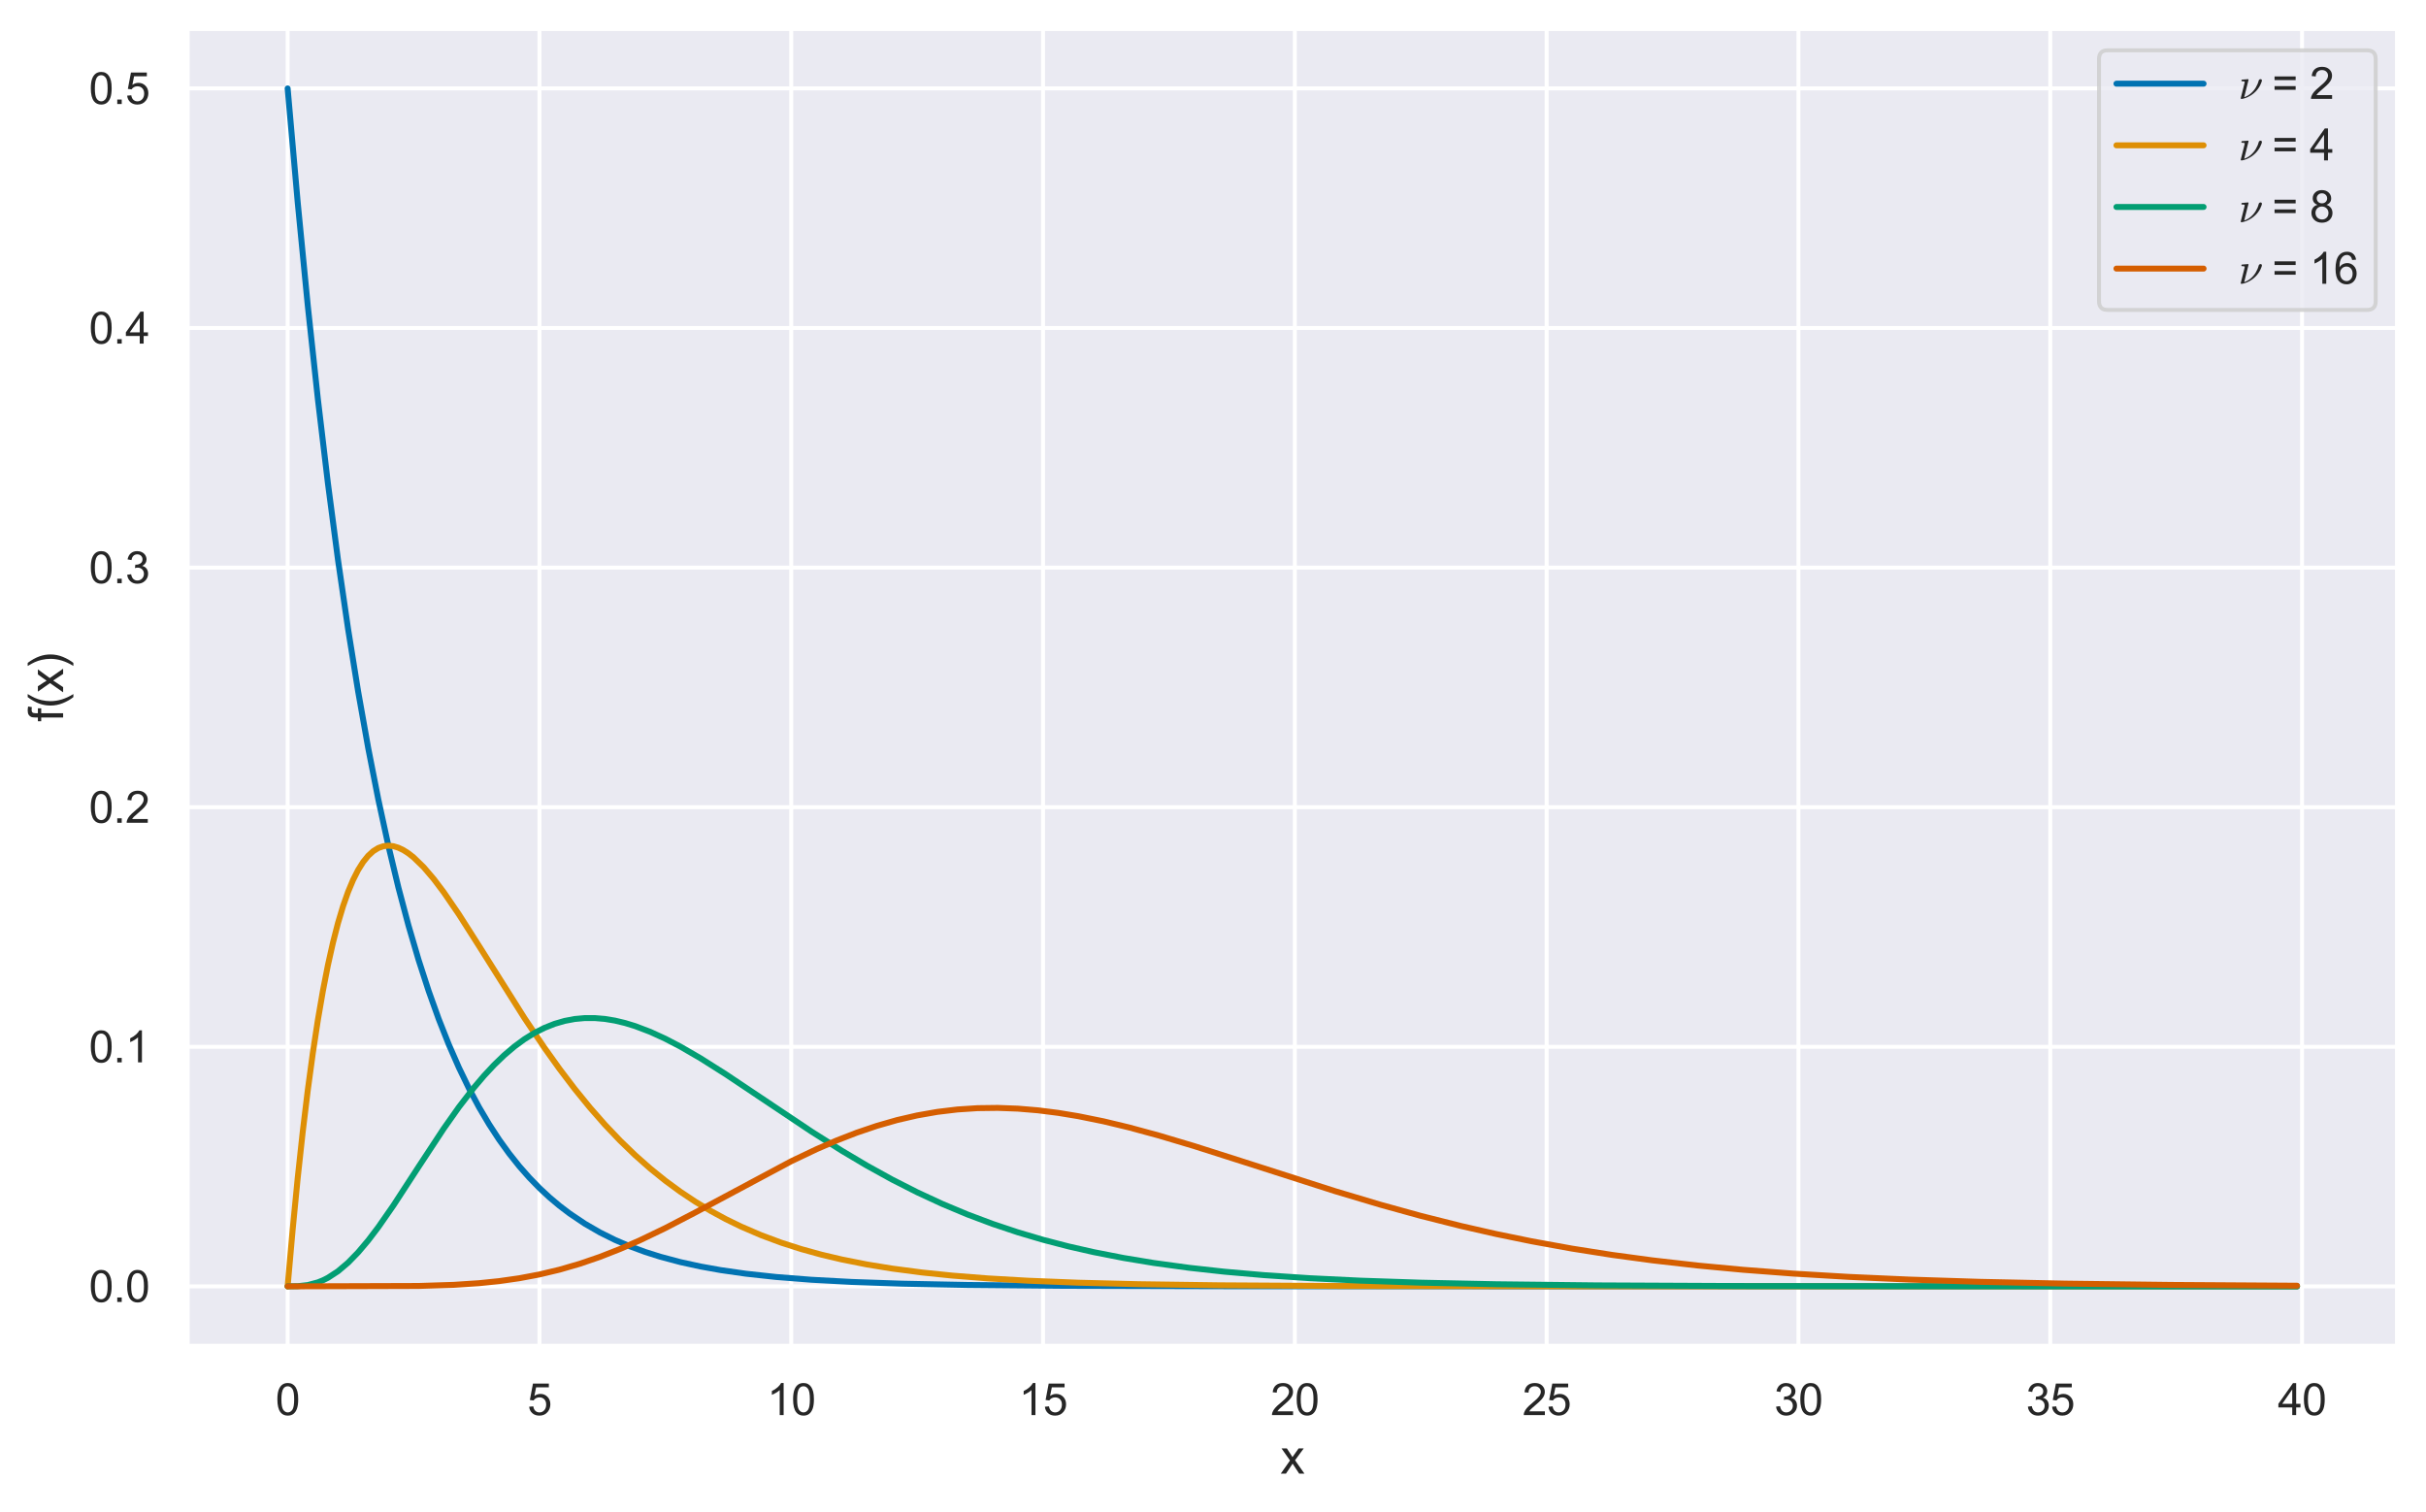 <?xml version="1.0" encoding="utf-8" standalone="no"?>
<!DOCTYPE svg PUBLIC "-//W3C//DTD SVG 1.1//EN"
  "http://www.w3.org/Graphics/SVG/1.1/DTD/svg11.dtd">
<svg xmlns:xlink="http://www.w3.org/1999/xlink" width="612.451pt" height="381.574pt" viewBox="0 0 612.451 381.574" xmlns="http://www.w3.org/2000/svg" version="1.1">
 <defs>
  <style type="text/css">*{stroke-linejoin: round; stroke-linecap: butt}</style>
 </defs>
 <g id="figure_1">
  <g id="patch_1">
   <path d="M 0 381.574 
L 612.451 381.574 
L 612.451 0 
L 0 0 
z
" style="fill: #ffffff"/>
  </g>
  <g id="axes_1">
   <g id="patch_2">
    <path d="M 47.251 339.84 
L 605.251 339.84 
L 605.251 7.2 
L 47.251 7.2 
z
" style="fill: #eaeaf2"/>
   </g>
   <g id="matplotlib.axis_1">
    <g id="xtick_1">
     <g id="line2d_1">
      <path d="M 72.615 339.84 
L 72.615 7.2 
" clip-path="url(#pbbc2c65a11)" style="fill: none; stroke: #ffffff; stroke-linecap: round"/>
     </g>
     <g id="text_1">
      <!-- 0 -->
      <g style="fill: #262626" transform="translate(69.556 357.214) scale(0.11 -0.11)">
       <defs>
        <path id="ArialMT-30" d="M 266 2259 
Q 266 3072 433 3567 
Q 600 4063 929 4331 
Q 1259 4600 1759 4600 
Q 2128 4600 2406 4451 
Q 2684 4303 2865 4023 
Q 3047 3744 3150 3342 
Q 3253 2941 3253 2259 
Q 3253 1453 3087 958 
Q 2922 463 2592 192 
Q 2263 -78 1759 -78 
Q 1097 -78 719 397 
Q 266 969 266 2259 
z
M 844 2259 
Q 844 1131 1108 757 
Q 1372 384 1759 384 
Q 2147 384 2411 759 
Q 2675 1134 2675 2259 
Q 2675 3391 2411 3762 
Q 2147 4134 1753 4134 
Q 1366 4134 1134 3806 
Q 844 3388 844 2259 
z
" transform="scale(0.016)"/>
       </defs>
       <use xlink:href="#ArialMT-30"/>
      </g>
     </g>
    </g>
    <g id="xtick_2">
     <g id="line2d_2">
      <path d="M 136.183 339.84 
L 136.183 7.2 
" clip-path="url(#pbbc2c65a11)" style="fill: none; stroke: #ffffff; stroke-linecap: round"/>
     </g>
     <g id="text_2">
      <!-- 5 -->
      <g style="fill: #262626" transform="translate(133.124 357.214) scale(0.11 -0.11)">
       <defs>
        <path id="ArialMT-35" d="M 266 1200 
L 856 1250 
Q 922 819 1161 601 
Q 1400 384 1738 384 
Q 2144 384 2425 690 
Q 2706 997 2706 1503 
Q 2706 1984 2436 2262 
Q 2166 2541 1728 2541 
Q 1456 2541 1237 2417 
Q 1019 2294 894 2097 
L 366 2166 
L 809 4519 
L 3088 4519 
L 3088 3981 
L 1259 3981 
L 1013 2750 
Q 1425 3038 1878 3038 
Q 2478 3038 2890 2622 
Q 3303 2206 3303 1553 
Q 3303 931 2941 478 
Q 2500 -78 1738 -78 
Q 1113 -78 717 272 
Q 322 622 266 1200 
z
" transform="scale(0.016)"/>
       </defs>
       <use xlink:href="#ArialMT-35"/>
      </g>
     </g>
    </g>
    <g id="xtick_3">
     <g id="line2d_3">
      <path d="M 199.751 339.84 
L 199.751 7.2 
" clip-path="url(#pbbc2c65a11)" style="fill: none; stroke: #ffffff; stroke-linecap: round"/>
     </g>
     <g id="text_3">
      <!-- 10 -->
      <g style="fill: #262626" transform="translate(193.634 357.214) scale(0.11 -0.11)">
       <defs>
        <path id="ArialMT-31" d="M 2384 0 
L 1822 0 
L 1822 3584 
Q 1619 3391 1289 3197 
Q 959 3003 697 2906 
L 697 3450 
Q 1169 3672 1522 3987 
Q 1875 4303 2022 4600 
L 2384 4600 
L 2384 0 
z
" transform="scale(0.016)"/>
       </defs>
       <use xlink:href="#ArialMT-31"/>
       <use xlink:href="#ArialMT-30" x="55.615"/>
      </g>
     </g>
    </g>
    <g id="xtick_4">
     <g id="line2d_4">
      <path d="M 263.319 339.84 
L 263.319 7.2 
" clip-path="url(#pbbc2c65a11)" style="fill: none; stroke: #ffffff; stroke-linecap: round"/>
     </g>
     <g id="text_4">
      <!-- 15 -->
      <g style="fill: #262626" transform="translate(257.202 357.214) scale(0.11 -0.11)">
       <use xlink:href="#ArialMT-31"/>
       <use xlink:href="#ArialMT-35" x="55.615"/>
      </g>
     </g>
    </g>
    <g id="xtick_5">
     <g id="line2d_5">
      <path d="M 326.887 339.84 
L 326.887 7.2 
" clip-path="url(#pbbc2c65a11)" style="fill: none; stroke: #ffffff; stroke-linecap: round"/>
     </g>
     <g id="text_5">
      <!-- 20 -->
      <g style="fill: #262626" transform="translate(320.77 357.214) scale(0.11 -0.11)">
       <defs>
        <path id="ArialMT-32" d="M 3222 541 
L 3222 0 
L 194 0 
Q 188 203 259 391 
Q 375 700 629 1000 
Q 884 1300 1366 1694 
Q 2113 2306 2375 2664 
Q 2638 3022 2638 3341 
Q 2638 3675 2398 3904 
Q 2159 4134 1775 4134 
Q 1369 4134 1125 3890 
Q 881 3647 878 3216 
L 300 3275 
Q 359 3922 746 4261 
Q 1134 4600 1788 4600 
Q 2447 4600 2831 4234 
Q 3216 3869 3216 3328 
Q 3216 3053 3103 2787 
Q 2991 2522 2730 2228 
Q 2469 1934 1863 1422 
Q 1356 997 1212 845 
Q 1069 694 975 541 
L 3222 541 
z
" transform="scale(0.016)"/>
       </defs>
       <use xlink:href="#ArialMT-32"/>
       <use xlink:href="#ArialMT-30" x="55.615"/>
      </g>
     </g>
    </g>
    <g id="xtick_6">
     <g id="line2d_6">
      <path d="M 390.455 339.84 
L 390.455 7.2 
" clip-path="url(#pbbc2c65a11)" style="fill: none; stroke: #ffffff; stroke-linecap: round"/>
     </g>
     <g id="text_6">
      <!-- 25 -->
      <g style="fill: #262626" transform="translate(384.338 357.214) scale(0.11 -0.11)">
       <use xlink:href="#ArialMT-32"/>
       <use xlink:href="#ArialMT-35" x="55.615"/>
      </g>
     </g>
    </g>
    <g id="xtick_7">
     <g id="line2d_7">
      <path d="M 454.023 339.84 
L 454.023 7.2 
" clip-path="url(#pbbc2c65a11)" style="fill: none; stroke: #ffffff; stroke-linecap: round"/>
     </g>
     <g id="text_7">
      <!-- 30 -->
      <g style="fill: #262626" transform="translate(447.906 357.214) scale(0.11 -0.11)">
       <defs>
        <path id="ArialMT-33" d="M 269 1209 
L 831 1284 
Q 928 806 1161 595 
Q 1394 384 1728 384 
Q 2125 384 2398 659 
Q 2672 934 2672 1341 
Q 2672 1728 2419 1979 
Q 2166 2231 1775 2231 
Q 1616 2231 1378 2169 
L 1441 2663 
Q 1497 2656 1531 2656 
Q 1891 2656 2178 2843 
Q 2466 3031 2466 3422 
Q 2466 3731 2256 3934 
Q 2047 4138 1716 4138 
Q 1388 4138 1169 3931 
Q 950 3725 888 3313 
L 325 3413 
Q 428 3978 793 4289 
Q 1159 4600 1703 4600 
Q 2078 4600 2393 4439 
Q 2709 4278 2876 4000 
Q 3044 3722 3044 3409 
Q 3044 3113 2884 2869 
Q 2725 2625 2413 2481 
Q 2819 2388 3044 2092 
Q 3269 1797 3269 1353 
Q 3269 753 2831 336 
Q 2394 -81 1725 -81 
Q 1122 -81 723 278 
Q 325 638 269 1209 
z
" transform="scale(0.016)"/>
       </defs>
       <use xlink:href="#ArialMT-33"/>
       <use xlink:href="#ArialMT-30" x="55.615"/>
      </g>
     </g>
    </g>
    <g id="xtick_8">
     <g id="line2d_8">
      <path d="M 517.591 339.84 
L 517.591 7.2 
" clip-path="url(#pbbc2c65a11)" style="fill: none; stroke: #ffffff; stroke-linecap: round"/>
     </g>
     <g id="text_8">
      <!-- 35 -->
      <g style="fill: #262626" transform="translate(511.474 357.214) scale(0.11 -0.11)">
       <use xlink:href="#ArialMT-33"/>
       <use xlink:href="#ArialMT-35" x="55.615"/>
      </g>
     </g>
    </g>
    <g id="xtick_9">
     <g id="line2d_9">
      <path d="M 581.159 339.84 
L 581.159 7.2 
" clip-path="url(#pbbc2c65a11)" style="fill: none; stroke: #ffffff; stroke-linecap: round"/>
     </g>
     <g id="text_9">
      <!-- 40 -->
      <g style="fill: #262626" transform="translate(575.042 357.214) scale(0.11 -0.11)">
       <defs>
        <path id="ArialMT-34" d="M 2069 0 
L 2069 1097 
L 81 1097 
L 81 1613 
L 2172 4581 
L 2631 4581 
L 2631 1613 
L 3250 1613 
L 3250 1097 
L 2631 1097 
L 2631 0 
L 2069 0 
z
M 2069 1613 
L 2069 3678 
L 634 1613 
L 2069 1613 
z
" transform="scale(0.016)"/>
       </defs>
       <use xlink:href="#ArialMT-34"/>
       <use xlink:href="#ArialMT-30" x="55.615"/>
      </g>
     </g>
    </g>
    <g id="text_10">
     <!-- x -->
     <g style="fill: #262626" transform="translate(323.251 371.989) scale(0.12 -0.12)">
      <defs>
       <path id="ArialMT-78" d="M 47 0 
L 1259 1725 
L 138 3319 
L 841 3319 
L 1350 2541 
Q 1494 2319 1581 2169 
Q 1719 2375 1834 2534 
L 2394 3319 
L 3066 3319 
L 1919 1756 
L 3153 0 
L 2463 0 
L 1781 1031 
L 1600 1309 
L 728 0 
L 47 0 
z
" transform="scale(0.016)"/>
      </defs>
      <use xlink:href="#ArialMT-78"/>
     </g>
    </g>
   </g>
   <g id="matplotlib.axis_2">
    <g id="ytick_1">
     <g id="line2d_10">
      <path d="M 47.251 324.72 
L 605.251 324.72 
" clip-path="url(#pbbc2c65a11)" style="fill: none; stroke: #ffffff; stroke-linecap: round"/>
     </g>
     <g id="text_11">
      <!-- 0.0 -->
      <g style="fill: #262626" transform="translate(22.461 328.657) scale(0.11 -0.11)">
       <defs>
        <path id="ArialMT-2e" d="M 581 0 
L 581 641 
L 1222 641 
L 1222 0 
L 581 0 
z
" transform="scale(0.016)"/>
       </defs>
       <use xlink:href="#ArialMT-30"/>
       <use xlink:href="#ArialMT-2e" x="55.615"/>
       <use xlink:href="#ArialMT-30" x="83.398"/>
      </g>
     </g>
    </g>
    <g id="ytick_2">
     <g id="line2d_11">
      <path d="M 47.251 264.24 
L 605.251 264.24 
" clip-path="url(#pbbc2c65a11)" style="fill: none; stroke: #ffffff; stroke-linecap: round"/>
     </g>
     <g id="text_12">
      <!-- 0.1 -->
      <g style="fill: #262626" transform="translate(22.461 268.177) scale(0.11 -0.11)">
       <use xlink:href="#ArialMT-30"/>
       <use xlink:href="#ArialMT-2e" x="55.615"/>
       <use xlink:href="#ArialMT-31" x="83.398"/>
      </g>
     </g>
    </g>
    <g id="ytick_3">
     <g id="line2d_12">
      <path d="M 47.251 203.76 
L 605.251 203.76 
" clip-path="url(#pbbc2c65a11)" style="fill: none; stroke: #ffffff; stroke-linecap: round"/>
     </g>
     <g id="text_13">
      <!-- 0.2 -->
      <g style="fill: #262626" transform="translate(22.461 207.697) scale(0.11 -0.11)">
       <use xlink:href="#ArialMT-30"/>
       <use xlink:href="#ArialMT-2e" x="55.615"/>
       <use xlink:href="#ArialMT-32" x="83.398"/>
      </g>
     </g>
    </g>
    <g id="ytick_4">
     <g id="line2d_13">
      <path d="M 47.251 143.28 
L 605.251 143.28 
" clip-path="url(#pbbc2c65a11)" style="fill: none; stroke: #ffffff; stroke-linecap: round"/>
     </g>
     <g id="text_14">
      <!-- 0.3 -->
      <g style="fill: #262626" transform="translate(22.461 147.217) scale(0.11 -0.11)">
       <use xlink:href="#ArialMT-30"/>
       <use xlink:href="#ArialMT-2e" x="55.615"/>
       <use xlink:href="#ArialMT-33" x="83.398"/>
      </g>
     </g>
    </g>
    <g id="ytick_5">
     <g id="line2d_14">
      <path d="M 47.251 82.8 
L 605.251 82.8 
" clip-path="url(#pbbc2c65a11)" style="fill: none; stroke: #ffffff; stroke-linecap: round"/>
     </g>
     <g id="text_15">
      <!-- 0.4 -->
      <g style="fill: #262626" transform="translate(22.461 86.737) scale(0.11 -0.11)">
       <use xlink:href="#ArialMT-30"/>
       <use xlink:href="#ArialMT-2e" x="55.615"/>
       <use xlink:href="#ArialMT-34" x="83.398"/>
      </g>
     </g>
    </g>
    <g id="ytick_6">
     <g id="line2d_15">
      <path d="M 47.251 22.32 
L 605.251 22.32 
" clip-path="url(#pbbc2c65a11)" style="fill: none; stroke: #ffffff; stroke-linecap: round"/>
     </g>
     <g id="text_16">
      <!-- 0.5 -->
      <g style="fill: #262626" transform="translate(22.461 26.257) scale(0.11 -0.11)">
       <use xlink:href="#ArialMT-30"/>
       <use xlink:href="#ArialMT-2e" x="55.615"/>
       <use xlink:href="#ArialMT-35" x="83.398"/>
      </g>
     </g>
    </g>
    <g id="text_17">
     <!-- f(x) -->
     <g style="fill: #262626" transform="translate(15.936 182.183) rotate(-90) scale(0.12 -0.12)">
      <defs>
       <path id="ArialMT-66" d="M 556 0 
L 556 2881 
L 59 2881 
L 59 3319 
L 556 3319 
L 556 3672 
Q 556 4006 616 4169 
Q 697 4388 901 4523 
Q 1106 4659 1475 4659 
Q 1713 4659 2000 4603 
L 1916 4113 
Q 1741 4144 1584 4144 
Q 1328 4144 1222 4034 
Q 1116 3925 1116 3625 
L 1116 3319 
L 1763 3319 
L 1763 2881 
L 1116 2881 
L 1116 0 
L 556 0 
z
" transform="scale(0.016)"/>
       <path id="ArialMT-28" d="M 1497 -1347 
Q 1031 -759 709 28 
Q 388 816 388 1659 
Q 388 2403 628 3084 
Q 909 3875 1497 4659 
L 1900 4659 
Q 1522 4009 1400 3731 
Q 1209 3300 1100 2831 
Q 966 2247 966 1656 
Q 966 153 1900 -1347 
L 1497 -1347 
z
" transform="scale(0.016)"/>
       <path id="ArialMT-29" d="M 791 -1347 
L 388 -1347 
Q 1322 153 1322 1656 
Q 1322 2244 1188 2822 
Q 1081 3291 891 3722 
Q 769 4003 388 4659 
L 791 4659 
Q 1378 3875 1659 3084 
Q 1900 2403 1900 1659 
Q 1900 816 1576 28 
Q 1253 -759 791 -1347 
z
" transform="scale(0.016)"/>
      </defs>
      <use xlink:href="#ArialMT-66"/>
      <use xlink:href="#ArialMT-28" x="27.783"/>
      <use xlink:href="#ArialMT-78" x="61.084"/>
      <use xlink:href="#ArialMT-29" x="111.084"/>
     </g>
    </g>
   </g>
   <g id="line2d_16">
    <path d="M 72.615 22.32 
L 75.158 51.097 
L 77.7 77.136 
L 80.243 100.697 
L 82.786 122.015 
L 85.328 141.305 
L 87.871 158.759 
L 90.414 174.553 
L 92.957 188.843 
L 95.499 201.773 
L 98.042 213.473 
L 100.585 224.06 
L 103.128 233.639 
L 105.67 242.306 
L 108.213 250.149 
L 110.756 257.245 
L 113.298 263.666 
L 115.841 269.477 
L 118.384 274.734 
L 120.927 279.49 
L 123.469 283.795 
L 126.012 287.689 
L 128.555 291.213 
L 131.097 294.402 
L 133.64 297.287 
L 136.183 299.897 
L 138.726 302.26 
L 141.268 304.397 
L 143.811 306.331 
L 147.625 308.892 
L 151.439 311.097 
L 155.253 312.995 
L 159.067 314.628 
L 162.881 316.034 
L 166.696 317.244 
L 171.781 318.599 
L 176.866 319.708 
L 181.952 320.617 
L 188.309 321.524 
L 195.937 322.353 
L 204.836 323.052 
L 215.007 323.602 
L 227.721 324.042 
L 244.249 324.366 
L 268.404 324.583 
L 310.359 324.694 
L 446.395 324.72 
L 579.888 324.72 
L 579.888 324.72 
" clip-path="url(#pbbc2c65a11)" style="fill: none; stroke: #0173b2; stroke-width: 1.5; stroke-linecap: round"/>
   </g>
   <g id="line2d_17">
    <path d="M 72.615 324.72 
L 73.886 310.337 
L 75.158 297.358 
L 76.429 285.678 
L 77.7 275.203 
L 78.972 265.843 
L 80.243 257.513 
L 81.514 250.136 
L 82.786 243.638 
L 84.057 237.952 
L 85.328 233.013 
L 86.6 228.762 
L 87.871 225.144 
L 89.143 222.107 
L 90.414 219.603 
L 91.685 217.587 
L 92.957 216.018 
L 94.228 214.857 
L 95.499 214.068 
L 96.771 213.617 
L 98.042 213.473 
L 99.313 213.608 
L 100.585 213.994 
L 101.856 214.606 
L 103.128 215.423 
L 104.399 216.421 
L 106.942 218.888 
L 109.484 221.866 
L 112.027 225.235 
L 115.841 230.806 
L 120.927 238.784 
L 132.369 256.947 
L 137.454 264.51 
L 141.268 269.848 
L 145.082 274.867 
L 148.896 279.553 
L 152.711 283.901 
L 156.525 287.914 
L 160.339 291.6 
L 164.153 294.974 
L 167.967 298.051 
L 171.781 300.847 
L 175.595 303.382 
L 179.409 305.674 
L 183.223 307.742 
L 187.037 309.603 
L 192.123 311.793 
L 197.208 313.686 
L 202.294 315.317 
L 207.379 316.72 
L 212.465 317.923 
L 218.821 319.186 
L 225.178 320.223 
L 232.806 321.222 
L 240.434 322.005 
L 249.334 322.705 
L 259.505 323.292 
L 272.218 323.795 
L 287.475 324.173 
L 307.817 324.451 
L 338.329 324.629 
L 398.083 324.709 
L 579.888 324.72 
L 579.888 324.72 
" clip-path="url(#pbbc2c65a11)" style="fill: none; stroke: #de8f05; stroke-width: 1.5; stroke-linecap: round"/>
   </g>
   <g id="line2d_18">
    <path d="M 72.615 324.72 
L 75.158 324.674 
L 77.7 324.39 
L 80.243 323.712 
L 81.514 323.197 
L 82.786 322.558 
L 85.328 320.899 
L 87.871 318.745 
L 90.414 316.135 
L 92.957 313.125 
L 95.499 309.782 
L 99.313 304.303 
L 105.67 294.543 
L 112.027 284.885 
L 115.841 279.485 
L 119.655 274.543 
L 122.198 271.551 
L 124.741 268.823 
L 127.283 266.374 
L 129.826 264.212 
L 132.369 262.34 
L 134.912 260.76 
L 137.454 259.467 
L 139.997 258.454 
L 142.54 257.713 
L 145.082 257.232 
L 147.625 256.998 
L 150.168 256.998 
L 152.711 257.215 
L 155.253 257.635 
L 157.796 258.242 
L 160.339 259.019 
L 164.153 260.469 
L 167.967 262.214 
L 171.781 264.203 
L 176.866 267.153 
L 183.223 271.175 
L 192.123 277.127 
L 204.836 285.626 
L 212.465 290.451 
L 218.821 294.224 
L 225.178 297.735 
L 231.535 300.966 
L 237.892 303.911 
L 244.249 306.571 
L 250.605 308.956 
L 256.962 311.08 
L 263.319 312.96 
L 269.676 314.615 
L 276.033 316.063 
L 283.661 317.558 
L 291.289 318.818 
L 300.188 320.032 
L 309.088 321.014 
L 319.259 321.901 
L 330.701 322.661 
L 343.415 323.277 
L 358.671 323.787 
L 377.741 324.185 
L 403.169 324.47 
L 441.309 324.643 
L 517.591 324.713 
L 579.888 324.719 
L 579.888 324.719 
" clip-path="url(#pbbc2c65a11)" style="fill: none; stroke: #029e73; stroke-width: 1.5; stroke-linecap: round"/>
   </g>
   <g id="line2d_19">
    <path d="M 72.615 324.72 
L 105.67 324.617 
L 114.57 324.336 
L 120.927 323.918 
L 126.012 323.397 
L 131.097 322.672 
L 136.183 321.714 
L 141.268 320.502 
L 146.354 319.025 
L 151.439 317.283 
L 156.525 315.289 
L 161.61 313.063 
L 167.967 310.005 
L 175.595 306.037 
L 199.751 293.136 
L 206.108 290.109 
L 211.193 287.905 
L 216.279 285.929 
L 221.364 284.205 
L 226.449 282.748 
L 231.535 281.571 
L 236.62 280.678 
L 241.706 280.068 
L 246.791 279.735 
L 251.877 279.67 
L 256.962 279.858 
L 262.048 280.282 
L 267.133 280.925 
L 272.218 281.764 
L 278.575 283.056 
L 284.932 284.578 
L 292.56 286.647 
L 301.46 289.304 
L 314.173 293.357 
L 337.058 300.692 
L 348.5 304.111 
L 358.671 306.921 
L 368.842 309.483 
L 377.741 311.511 
L 386.641 313.336 
L 396.812 315.182 
L 406.983 316.783 
L 417.154 318.158 
L 428.596 319.461 
L 440.038 320.535 
L 452.752 321.499 
L 466.737 322.327 
L 481.993 323.007 
L 499.792 323.574 
L 521.405 324.028 
L 548.104 324.357 
L 579.888 324.556 
L 579.888 324.556 
" clip-path="url(#pbbc2c65a11)" style="fill: none; stroke: #d55e00; stroke-width: 1.5; stroke-linecap: round"/>
   </g>
   <g id="patch_3">
    <path d="M 47.251 339.84 
L 47.251 7.2 
" style="fill: none; stroke: #ffffff; stroke-width: 1.25; stroke-linejoin: miter; stroke-linecap: square"/>
   </g>
   <g id="patch_4">
    <path d="M 605.251 339.84 
L 605.251 7.2 
" style="fill: none; stroke: #ffffff; stroke-width: 1.25; stroke-linejoin: miter; stroke-linecap: square"/>
   </g>
   <g id="patch_5">
    <path d="M 47.251 339.84 
L 605.251 339.84 
" style="fill: none; stroke: #ffffff; stroke-width: 1.25; stroke-linejoin: miter; stroke-linecap: square"/>
   </g>
   <g id="patch_6">
    <path d="M 47.251 7.2 
L 605.251 7.2 
" style="fill: none; stroke: #ffffff; stroke-width: 1.25; stroke-linejoin: miter; stroke-linecap: square"/>
   </g>
   <g id="legend_1">
    <g id="patch_7">
     <path d="M 532.101 78.239 
L 597.551 78.239 
Q 599.751 78.239 599.751 76.039 
L 599.751 14.9 
Q 599.751 12.7 597.551 12.7 
L 532.101 12.7 
Q 529.901 12.7 529.901 14.9 
L 529.901 76.039 
Q 529.901 78.239 532.101 78.239 
z
" style="fill: #eaeaf2; opacity: 0.8; stroke: #cccccc; stroke-linejoin: miter"/>
    </g>
    <g id="line2d_20">
     <path d="M 534.301 21.124 
L 545.301 21.124 
L 556.301 21.124 
" style="fill: none; stroke: #0173b2; stroke-width: 1.5; stroke-linecap: round"/>
    </g>
    <g id="text_18">
     <!-- $\nu$ = 2 -->
     <g style="fill: #262626" transform="translate(565.101 24.974) scale(0.11 -0.11)">
      <defs>
       <path id="Cmmi10-ba" d="M 403 0 
Q 325 0 325 84 
L 872 2259 
Q 897 2369 903 2431 
Q 903 2534 488 2534 
Q 422 2534 422 2619 
Q 425 2634 436 2675 
Q 447 2716 464 2737 
Q 481 2759 513 2759 
L 1375 2828 
Q 1453 2828 1453 2747 
L 825 238 
Q 1331 406 1757 765 
Q 2184 1125 2479 1612 
Q 2775 2100 2906 2625 
Q 2931 2716 3006 2772 
Q 3081 2828 3175 2828 
Q 3259 2828 3312 2778 
Q 3366 2728 3366 2644 
Q 3366 2541 3281 2330 
Q 3197 2119 3116 1953 
Q 2863 1450 2444 1031 
Q 2181 769 1879 566 
Q 1578 363 1250 220 
Q 922 78 556 0 
L 403 0 
z
" transform="scale(0.016)"/>
       <path id="ArialMT-20" transform="scale(0.016)"/>
       <path id="ArialMT-3d" d="M 3381 2694 
L 356 2694 
L 356 3219 
L 3381 3219 
L 3381 2694 
z
M 3381 1303 
L 356 1303 
L 356 1828 
L 3381 1828 
L 3381 1303 
z
" transform="scale(0.016)"/>
      </defs>
      <use xlink:href="#Cmmi10-ba" transform="translate(0 0.125)"/>
      <use xlink:href="#ArialMT-20" transform="translate(49.414 0.125)"/>
      <use xlink:href="#ArialMT-3d" transform="translate(77.197 0.125)"/>
      <use xlink:href="#ArialMT-20" transform="translate(135.596 0.125)"/>
      <use xlink:href="#ArialMT-32" transform="translate(163.379 0.125)"/>
     </g>
    </g>
    <g id="line2d_21">
     <path d="M 534.301 36.683 
L 545.301 36.683 
L 556.301 36.683 
" style="fill: none; stroke: #de8f05; stroke-width: 1.5; stroke-linecap: round"/>
    </g>
    <g id="text_19">
     <!-- $\nu$ = 4 -->
     <g style="fill: #262626" transform="translate(565.101 40.533) scale(0.11 -0.11)">
      <use xlink:href="#Cmmi10-ba" transform="translate(0 0.422)"/>
      <use xlink:href="#ArialMT-20" transform="translate(49.414 0.422)"/>
      <use xlink:href="#ArialMT-3d" transform="translate(77.197 0.422)"/>
      <use xlink:href="#ArialMT-20" transform="translate(135.596 0.422)"/>
      <use xlink:href="#ArialMT-34" transform="translate(163.379 0.422)"/>
     </g>
    </g>
    <g id="line2d_22">
     <path d="M 534.301 52.243 
L 545.301 52.243 
L 556.301 52.243 
" style="fill: none; stroke: #029e73; stroke-width: 1.5; stroke-linecap: round"/>
    </g>
    <g id="text_20">
     <!-- $\nu$ = 8 -->
     <g style="fill: #262626" transform="translate(565.101 56.093) scale(0.11 -0.11)">
      <defs>
       <path id="ArialMT-38" d="M 1131 2484 
Q 781 2613 612 2850 
Q 444 3088 444 3419 
Q 444 3919 803 4259 
Q 1163 4600 1759 4600 
Q 2359 4600 2725 4251 
Q 3091 3903 3091 3403 
Q 3091 3084 2923 2848 
Q 2756 2613 2416 2484 
Q 2838 2347 3058 2040 
Q 3278 1734 3278 1309 
Q 3278 722 2862 322 
Q 2447 -78 1769 -78 
Q 1091 -78 675 323 
Q 259 725 259 1325 
Q 259 1772 486 2073 
Q 713 2375 1131 2484 
z
M 1019 3438 
Q 1019 3113 1228 2906 
Q 1438 2700 1772 2700 
Q 2097 2700 2305 2904 
Q 2513 3109 2513 3406 
Q 2513 3716 2298 3927 
Q 2084 4138 1766 4138 
Q 1444 4138 1231 3931 
Q 1019 3725 1019 3438 
z
M 838 1322 
Q 838 1081 952 856 
Q 1066 631 1291 507 
Q 1516 384 1775 384 
Q 2178 384 2440 643 
Q 2703 903 2703 1303 
Q 2703 1709 2433 1975 
Q 2163 2241 1756 2241 
Q 1359 2241 1098 1978 
Q 838 1716 838 1322 
z
" transform="scale(0.016)"/>
      </defs>
      <use xlink:href="#Cmmi10-ba" transform="translate(0 0.125)"/>
      <use xlink:href="#ArialMT-20" transform="translate(49.414 0.125)"/>
      <use xlink:href="#ArialMT-3d" transform="translate(77.197 0.125)"/>
      <use xlink:href="#ArialMT-20" transform="translate(135.596 0.125)"/>
      <use xlink:href="#ArialMT-38" transform="translate(163.379 0.125)"/>
     </g>
    </g>
    <g id="line2d_23">
     <path d="M 534.301 67.803 
L 545.301 67.803 
L 556.301 67.803 
" style="fill: none; stroke: #d55e00; stroke-width: 1.5; stroke-linecap: round"/>
    </g>
    <g id="text_21">
     <!-- $\nu$ = 16 -->
     <g style="fill: #262626" transform="translate(565.101 71.653) scale(0.11 -0.11)">
      <defs>
       <path id="ArialMT-36" d="M 3184 3459 
L 2625 3416 
Q 2550 3747 2413 3897 
Q 2184 4138 1850 4138 
Q 1581 4138 1378 3988 
Q 1113 3794 959 3422 
Q 806 3050 800 2363 
Q 1003 2672 1297 2822 
Q 1591 2972 1913 2972 
Q 2475 2972 2870 2558 
Q 3266 2144 3266 1488 
Q 3266 1056 3080 686 
Q 2894 316 2569 119 
Q 2244 -78 1831 -78 
Q 1128 -78 684 439 
Q 241 956 241 2144 
Q 241 3472 731 4075 
Q 1159 4600 1884 4600 
Q 2425 4600 2770 4297 
Q 3116 3994 3184 3459 
z
M 888 1484 
Q 888 1194 1011 928 
Q 1134 663 1356 523 
Q 1578 384 1822 384 
Q 2178 384 2434 671 
Q 2691 959 2691 1453 
Q 2691 1928 2437 2201 
Q 2184 2475 1800 2475 
Q 1419 2475 1153 2201 
Q 888 1928 888 1484 
z
" transform="scale(0.016)"/>
      </defs>
      <use xlink:href="#Cmmi10-ba" transform="translate(0 0.125)"/>
      <use xlink:href="#ArialMT-20" transform="translate(49.414 0.125)"/>
      <use xlink:href="#ArialMT-3d" transform="translate(77.197 0.125)"/>
      <use xlink:href="#ArialMT-20" transform="translate(135.596 0.125)"/>
      <use xlink:href="#ArialMT-31" transform="translate(163.379 0.125)"/>
      <use xlink:href="#ArialMT-36" transform="translate(218.994 0.125)"/>
     </g>
    </g>
   </g>
  </g>
 </g>
 <defs>
  <clipPath id="pbbc2c65a11">
   <rect x="47.251" y="7.2" width="558" height="332.64"/>
  </clipPath>
 </defs>
</svg>